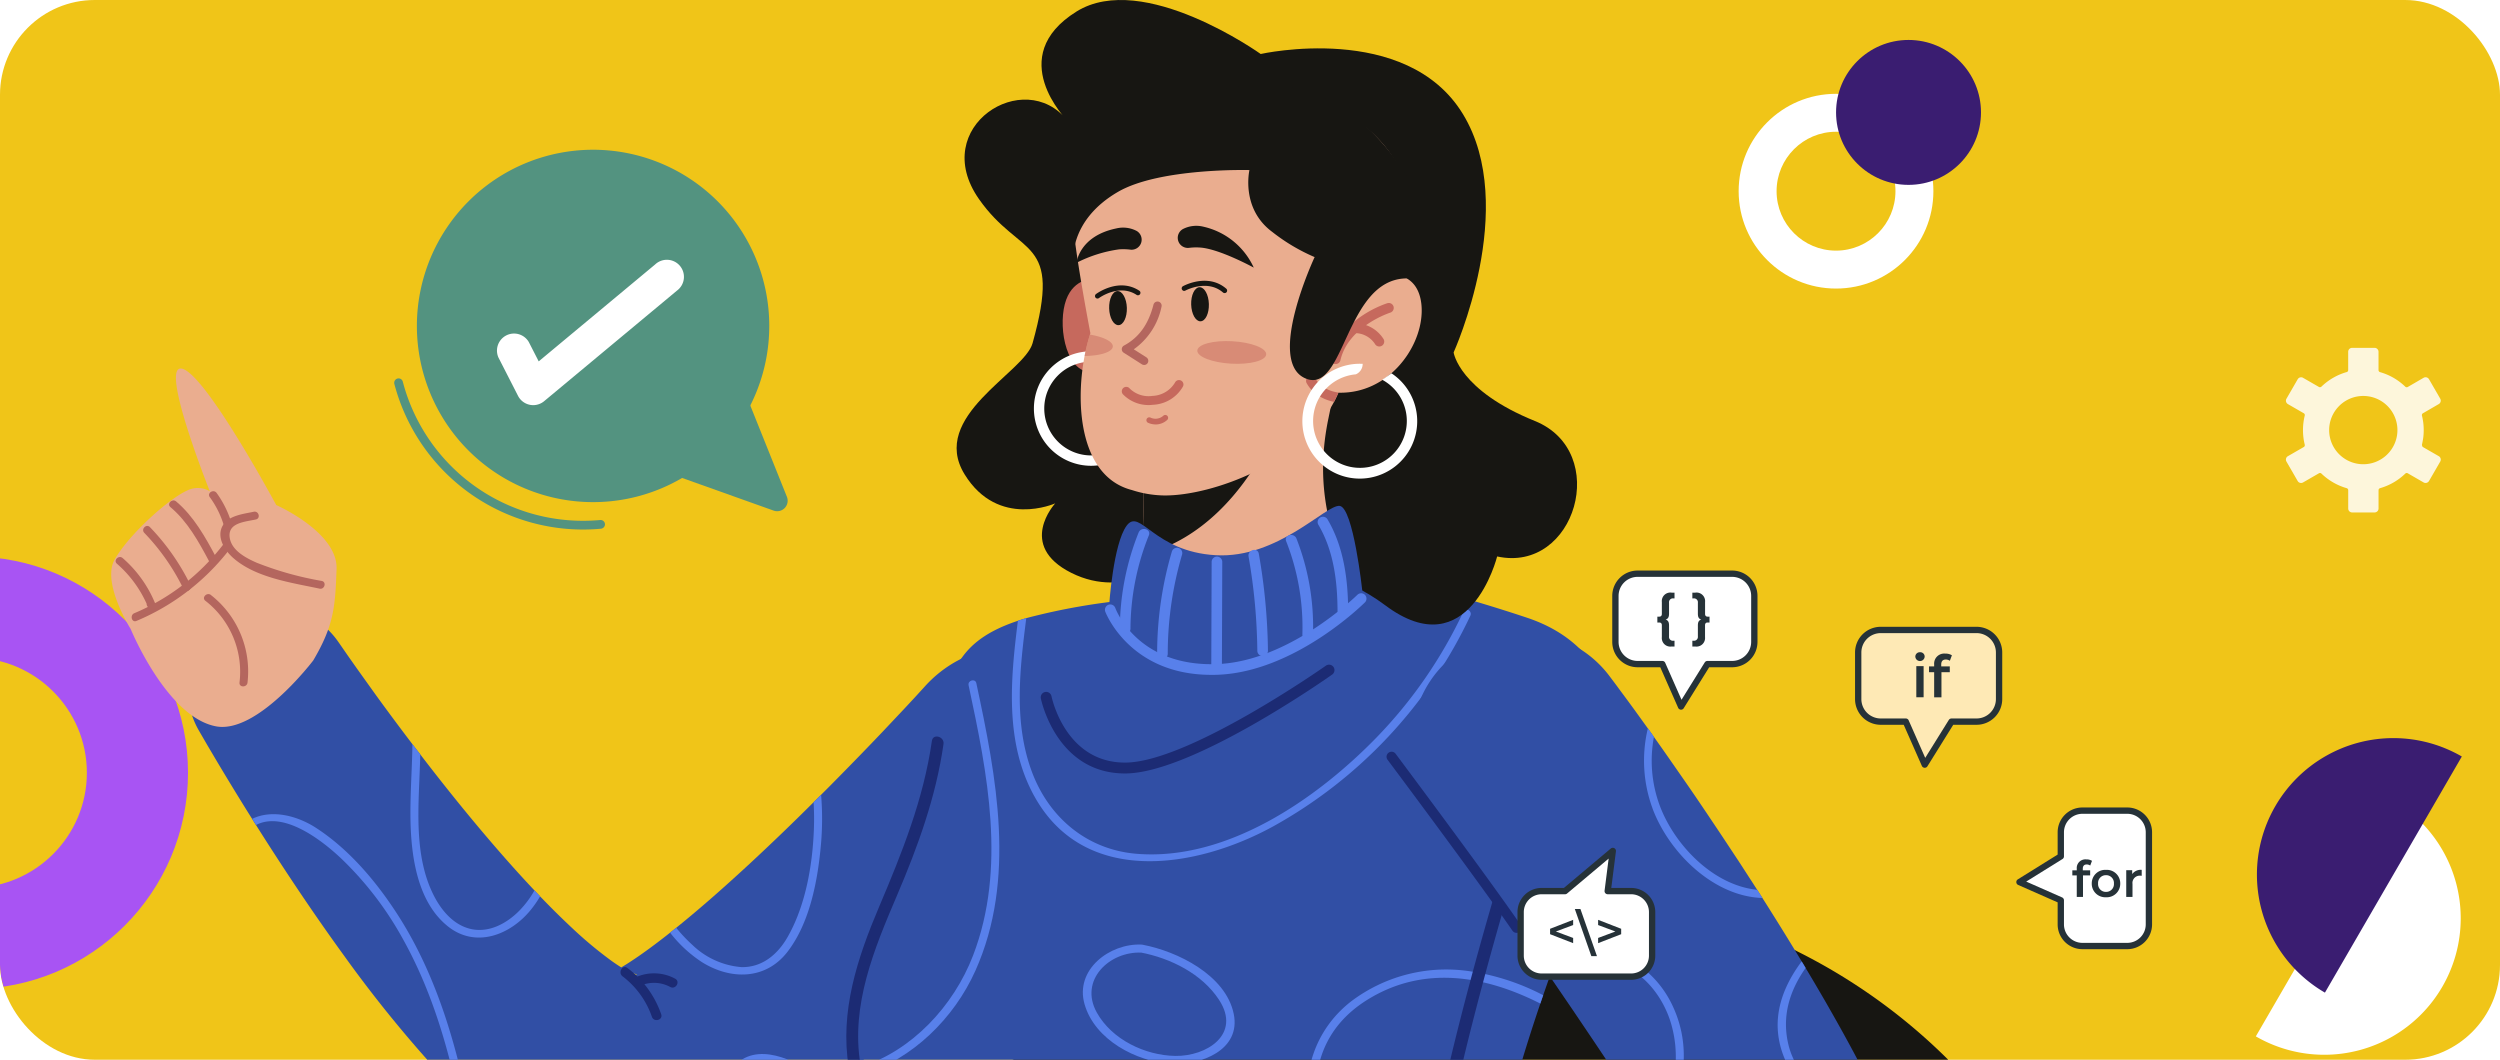 <svg xmlns="http://www.w3.org/2000/svg" xmlns:xlink="http://www.w3.org/1999/xlink" width="395.445" height="167.628" viewBox="0 0 395.445 167.628">
  <defs>
    <clipPath id="clip-path">
      <rect id="it-developer-using-computer" width="395.445" height="167.628" rx="15" transform="translate(905 3736)" fill="#3a1d71" opacity="0.73"/>
    </clipPath>
    <filter id="Trazado_876633" x="258.523" y="-1.659" width="63.803" height="63.803" filterUnits="userSpaceOnUse">
      <feOffset dy="1" input="SourceAlpha"/>
      <feGaussianBlur stdDeviation="5.5" result="blur"/>
      <feFlood flood-color="#fff" flood-opacity="0.902"/>
      <feComposite operator="in" in2="blur"/>
      <feComposite in="SourceGraphic"/>
    </filter>
    <filter id="Trazado_876634" x="-55.164" y="71.533" width="101.404" height="101.404" filterUnits="userSpaceOnUse">
      <feOffset dy="1" input="SourceAlpha"/>
      <feGaussianBlur stdDeviation="5.5" result="blur-2"/>
      <feFlood flood-color="#fff" flood-opacity="0.902"/>
      <feComposite operator="in" in2="blur-2"/>
      <feComposite in="SourceGraphic"/>
    </filter>
    <clipPath id="clip-path-2">
      <rect id="Rectángulo_384029" data-name="Rectángulo 384029" width="322.32" height="405.251" fill="none"/>
    </clipPath>
    <clipPath id="clip-path-4">
      <rect id="Rectángulo_384026" data-name="Rectángulo 384026" width="4.466" height="3.383" fill="none"/>
    </clipPath>
    <clipPath id="clip-path-5">
      <rect id="Rectángulo_384027" data-name="Rectángulo 384027" width="10.9" height="3.601" fill="none"/>
    </clipPath>
  </defs>
  <g id="Enmascarar_grupo_1098688" data-name="Enmascarar grupo 1098688" transform="translate(-905 -3736)" clip-path="url(#clip-path)">
    <g id="Grupo_1100407" data-name="Grupo 1100407" transform="translate(979.336 3736)">
      <g id="Grupo_1100406" data-name="Grupo 1100406" transform="translate(-74.336)">
        <g id="Grupo_1100405" data-name="Grupo 1100405">
          <rect id="it-developer-using-computer-2" data-name="it-developer-using-computer" width="398.932" height="193.625" rx="15" fill="#f0c518"/>
        </g>
      </g>
      <g transform="matrix(1, 0, 0, 1, -74.34, 0)" filter="url(#Trazado_876633)">
        <g id="Trazado_876633-2" data-name="Trazado 876633" transform="translate(275.02 13.84)" fill="none">
          <path d="M15.4,0A15.4,15.4,0,1,1,0,15.4,15.4,15.4,0,0,1,15.4,0Z" stroke="none"/>
          <path d="M 15.402 6 C 10.218 6 6 10.218 6 15.402 C 6 20.586 10.218 24.804 15.402 24.804 C 20.586 24.804 24.804 20.586 24.804 15.402 C 24.804 10.218 20.586 6 15.402 6 M 15.402 0 C 23.908 0 30.804 6.896 30.804 15.402 C 30.804 23.908 23.908 30.804 15.402 30.804 C 6.896 30.804 0 23.908 0 15.402 C 0 6.896 6.896 0 15.402 0 Z" stroke="none" fill="#fff"/>
        </g>
      </g>
      <g transform="matrix(1, 0, 0, 1, -74.34, 0)" filter="url(#Trazado_876634)">
        <g id="Trazado_876634-2" data-name="Trazado 876634" transform="translate(-38.66 87.03)" fill="none">
          <path d="M34.2,0A34.2,34.2,0,1,1,0,34.2,34.2,34.2,0,0,1,34.2,0Z" stroke="none"/>
          <path d="M 34.202 16 C 24.165 16 16 24.165 16 34.202 C 16 44.239 24.165 52.404 34.202 52.404 C 44.239 52.404 52.404 44.239 52.404 34.202 C 52.404 24.165 44.239 16 34.202 16 M 34.202 7.62939453125e-06 C 53.091 7.62939453125e-06 68.404 15.313 68.404 34.202 C 68.404 53.091 53.091 68.404 34.202 68.404 C 15.313 68.404 7.62939453125e-06 53.091 7.62939453125e-06 34.202 C 7.62939453125e-06 15.313 15.313 7.62939453125e-06 34.202 7.62939453125e-06 Z" stroke="none" fill="#a854f3"/>
        </g>
      </g>
      <circle id="Elipse_11566" data-name="Elipse 11566" cx="11.462" cy="11.462" r="11.462" transform="translate(216.089 6.319)" fill="#3a1d71"/>
    </g>
    <g id="Grupo_1100441" data-name="Grupo 1100441" transform="translate(922.589 3736)">
      <g id="Grupo_1074891" data-name="Grupo 1074891" transform="translate(0 0)">
        <g id="Grupo_1074890" data-name="Grupo 1074890" clip-path="url(#clip-path-2)">
          <g id="Grupo_1074889" data-name="Grupo 1074889">
            <g id="Grupo_1074888" data-name="Grupo 1074888" clip-path="url(#clip-path-2)">
              <path id="Trazado_828706" data-name="Trazado 828706" d="M112.3,351.044c64.455-2.263,131.121-11.055,165.627-129.825,10.258-35.306,3.585-62.044-7.673-82.19a122.566,122.566,0,0,0-9-13.753l0,0q-1.783-2.374-3.6-4.593C232.471,89.8,190.233,78.721,152.8,92.37c-21,7.652-47.93,18.969-71.946,33.687C32.6,155.625,21.281,189.339,5.516,247.173c-1.356,4.966-2.706,10.535-3.734,16.448-.55,3.163-1.007,6.421-1.318,9.74C-3.03,310.34,11.234,354.6,112.3,351.044" transform="translate(39.313 54.006)" fill="#171612"/>
              <path id="Trazado_828707" data-name="Trazado 828707" d="M5.651,258.51A75.987,75.987,0,0,0,14.9,276.462c12.19,17.463,37.569,38.564,89.262,39.926q3.412.09,6.736.088c19.75,0,37.169-2.382,53.085-7.244a129.788,129.788,0,0,0,44.436-23.45c22.145-17.867,40.4-44.006,59.167-84.749,7.415-16.092,11.258-32.4,11.425-48.476a105.623,105.623,0,0,0-3.57-28.376,122.421,122.421,0,0,0-9-13.753q1.2,2.771,2.312,5.793c6.752,18.518,11.4,47.976-4.8,83.137C231.01,270.867,192.8,314.709,104.269,312.391c-50.023-1.315-74.425-21.509-86.083-38.221a70.172,70.172,0,0,1-11.214-25.4c-.552,3.163-1.008,6.421-1.32,9.74" transform="translate(34.125 68.856)" fill="#5a554d"/>
              <path id="Trazado_828708" data-name="Trazado 828708" d="M164.621,200.947c-2.7,1.935-6.96,3.948-13.341,5.978-36.244,11.532-69.476-7.083-69.476-7.083-2.008-9.925-.766-21.205,2.578-25.334a3.642,3.642,0,0,1-.356-3.219L50.671,136.661c18.968,15.721,42.431,20.864,60.7,31.9h.008c5.262,3.181,9.995,5.983,13.462,7.929,5.291,2.971,12.047,3.262,18.664,2.351,12.9-1.783,25.275-8.139,25.275-8.139s41.538-18.828,49.328-18.2c6.056.485-26.53,34.51-53.486,48.442" transform="translate(21.211 85.214)" fill="#c04d3a"/>
              <path id="Trazado_828709" data-name="Trazado 828709" d="M114.322,196.644s10.693-3.072,13.975-6.543l7.429,17.492-25.291,7.894s-.352-15.367,3.887-18.843" transform="translate(7.309 118.536)" fill="#eaad8f"/>
              <path id="Trazado_828710" data-name="Trazado 828710" d="M120.9,253.144,153.6,180.573a11.135,11.135,0,0,1,4.461.86c6.343,2.312,15.258,8.683,21,12.425.669.442,1.3.844,1.874,1.2a23.251,23.251,0,0,0,2.424,1.352c5.043,2.271,2.167,6.345,2.167,6.345-10.509,4.1-3.457,17.279-9.186,20.539,0,0-2.442,1.416-10.22,4.843s-15.615,11.683-22.864,18.452c-9.353,8.741-15.226,9.769-18.591,8.97a6.217,6.217,0,0,1-3.762-2.413" transform="translate(-60.309 112.585)" fill="#fff"/>
              <path id="Trazado_828711" data-name="Trazado 828711" d="M138.322,253.144l32.695-72.571a11.135,11.135,0,0,1,4.462.86l-33.395,74.123a6.217,6.217,0,0,1-3.762-2.413" transform="translate(-77.73 112.585)" fill="#f0e8e0"/>
              <path id="Trazado_828712" data-name="Trazado 828712" d="M124.232,185.956l.971-2.156a17.464,17.464,0,0,0,9.863,9.136c7.329,2.882,14.1.757,17.966-1.1.669.442,1.3.844,1.872,1.2-3.914,2.112-11.751,5.114-20.53,1.669a19.322,19.322,0,0,1-10.142-8.748" transform="translate(-34.28 114.607)" fill="#f0e8e0"/>
              <path id="Trazado_828713" data-name="Trazado 828713" d="M135.142,208.212a1.312,1.312,0,0,1,2.486.774l-.916,5.041a1.312,1.312,0,0,1-2.581-.469l.917-5.041a1.336,1.336,0,0,1,.094-.305" transform="translate(-33.06 129.348)" fill="#171612"/>
              <path id="Trazado_828714" data-name="Trazado 828714" d="M131.567,206.485a1.312,1.312,0,0,1,2.486.774l-.917,5.039a1.311,1.311,0,1,1-2.58-.469l.917-5.039a1.361,1.361,0,0,1,.094-.305" transform="translate(-23.681 128.271)" fill="#171612"/>
              <path id="Trazado_828715" data-name="Trazado 828715" d="M138.023,210.273a1.312,1.312,0,0,1,2.486.774l-.916,5.041a1.312,1.312,0,0,1-2.581-.471l.917-5.039a1.281,1.281,0,0,1,.094-.305" transform="translate(-40.618 130.633)" fill="#171612"/>
              <path id="Trazado_828716" data-name="Trazado 828716" d="M140.841,212.362a1.312,1.312,0,0,1,2.486.774l-.916,5.041a1.312,1.312,0,0,1-2.581-.469l.917-5.041a1.362,1.362,0,0,1,.094-.305" transform="translate(-48.011 131.936)" fill="#171612"/>
              <path id="Trazado_828717" data-name="Trazado 828717" d="M143.653,214.757a1.312,1.312,0,0,1,2.487.774l-.919,5.041a1.31,1.31,0,1,1-2.578-.471l.916-5.039a1.451,1.451,0,0,1,.094-.305" transform="translate(-55.394 133.429)" fill="#171612"/>
              <path id="Trazado_828718" data-name="Trazado 828718" d="M146.374,217.5a1.312,1.312,0,0,1,2.486.774l-.917,5.041a1.311,1.311,0,1,1-2.58-.469l.917-5.041a1.285,1.285,0,0,1,.094-.305" transform="translate(-62.528 135.142)" fill="#171612"/>
              <path id="Trazado_828719" data-name="Trazado 828719" d="M132.482,149.255s26.292-14.188,41.519-3.221c27.845,20.054-19.4,58.634-73.454,77.474s-71.6,16.27-71.6,16.27-11.746-3.231-7.577-22.264c0,0,31.156-11.845,47.368-24.254s27.263-27.613,63.745-44" transform="translate(106.835 88.464)" fill="#c04d3a"/>
              <path id="Trazado_828720" data-name="Trazado 828720" d="M50.17,218.052c11.336-2.724,34.437-13.321,61.8-28.344,20.46-11.237,44.058-25.6,47.521-30.576,1.87-2.69,2.341-4.892,1.4-6.541-1.408-2.468-5.462-2.723-7.309-2.7a.822.822,0,0,0,.006,1.645c1.817-.013,4.978.3,5.876,1.875.745,1.31-.308,3.327-1.323,4.788-2.792,4.017-22.545,16.664-46.964,30.074-21.026,11.547-48.2,25.016-61.388,28.186Z" transform="translate(80.134 93.46)" fill="#7e231a"/>
              <path id="Trazado_828721" data-name="Trazado 828721" d="M118.784,187.074c1.276,10,3.869,19.1,9.52,26.071,0,0-4.838,3.486-9.257.985-3.377-1.909-9.886-17.534-7.4-25.878,2.823-1.542,5.26-2.08,7.142-1.179" transform="translate(13.655 116.376)" fill="#7e231a"/>
              <path id="Trazado_828722" data-name="Trazado 828722" d="M95.213,196.828s-10.464-3.78-13.508-7.462l-8.58,16.956,24.707,9.566s1.378-15.308-2.619-19.06" transform="translate(105.538 118.078)" fill="#eaad8f"/>
              <path id="Trazado_828723" data-name="Trazado 828723" d="M101.21,256.212,73.436,181.618a11.132,11.132,0,0,0-4.509.562c-6.483,1.883-15.8,7.644-21.786,10.993-.7.4-1.351.757-1.948,1.07a23.312,23.312,0,0,1-2.51,1.187c-5.181,1.929-2.585,6.186-2.585,6.186,10.212,4.793,2.294,17.473,7.793,21.108,0,0,2.341,1.575,9.874,5.515s14.8,12.7,21.58,19.937c8.748,9.347,14.539,10.764,17.95,10.193a6.223,6.223,0,0,0,3.914-2.156" transform="translate(157.065 113.209)" fill="#fff"/>
              <path id="Trazado_828724" data-name="Trazado 828724" d="M71.731,256.212,43.957,181.618a11.132,11.132,0,0,0-4.509.562l28.368,76.188a6.223,6.223,0,0,0,3.914-2.156" transform="translate(186.544 113.209)" fill="#f0e8e0"/>
              <path id="Trazado_828725" data-name="Trazado 828725" d="M85.885,187.134l-.825-2.216a17.465,17.465,0,0,1-10.452,8.457c-7.5,2.385-14.118-.187-17.851-2.3-.7.4-1.352.755-1.948,1.068,3.765,2.37,11.384,5.889,20.372,3.036a19.314,19.314,0,0,0,10.7-8.049" transform="translate(147.45 115.304)" fill="#f0e8e0"/>
              <path id="Trazado_828726" data-name="Trazado 828726" d="M65.921,208.849a1.312,1.312,0,0,0-2.533.607l.578,5.09a1.311,1.311,0,1,0,2.606-.3l-.578-5.091a1.291,1.291,0,0,0-.073-.31" transform="translate(152.84 129.694)" fill="#171612"/>
              <path id="Trazado_828727" data-name="Trazado 828727" d="M69.372,206.887a1.312,1.312,0,0,0-2.533.607l.578,5.09a1.312,1.312,0,1,0,2.607-.3l-.578-5.091a1.374,1.374,0,0,0-.075-.31" transform="translate(143.785 128.471)" fill="#171612"/>
              <path id="Trazado_828728" data-name="Trazado 828728" d="M63.184,211.1a1.312,1.312,0,0,0-2.533.607l.578,5.09a1.312,1.312,0,0,0,2.607-.3l-.58-5.091a1.309,1.309,0,0,0-.073-.31" transform="translate(160.019 131.096)" fill="#171612"/>
              <path id="Trazado_828729" data-name="Trazado 828729" d="M60.511,213.371a1.312,1.312,0,0,0-2.533.607l.578,5.09a1.312,1.312,0,1,0,2.607-.3l-.578-5.091a1.294,1.294,0,0,0-.075-.31" transform="translate(167.032 132.514)" fill="#171612"/>
              <path id="Trazado_828730" data-name="Trazado 828730" d="M57.864,215.948a1.312,1.312,0,0,0-2.533.607l.578,5.09a1.311,1.311,0,1,0,2.606-.3l-.578-5.091a1.291,1.291,0,0,0-.073-.31" transform="translate(173.978 134.12)" fill="#171612"/>
              <path id="Trazado_828731" data-name="Trazado 828731" d="M55.334,218.871a1.312,1.312,0,0,0-2.533.607l.578,5.09a1.312,1.312,0,1,0,2.607-.3l-.58-5.091a1.291,1.291,0,0,0-.073-.31" transform="translate(180.614 135.943)" fill="#171612"/>
              <path id="Trazado_828732" data-name="Trazado 828732" d="M133.814,143.151s-24.878-16.539-41.048-7.017C63.2,153.55,106.711,196.3,158.805,220.019s69.807,22.77,69.807,22.77,11.99-2.14,9.587-21.475c0,0-29.938-14.654-44.945-28.5s-24.613-30-59.441-49.666" transform="translate(-51.231 83.043)" fill="#c04d3a"/>
              <path id="Trazado_828733" data-name="Trazado 828733" d="M91.4,192.163c2.867.943,5.785,1.891,8.795,2.84,11.655,3.668,24.962,7.509,37.014,10.469l.044,1.723c-10.883-2.653-23.655-6.251-37.551-10.624-2.713-.854-5.481-1.752-8.257-2.666Z" transform="translate(36.687 119.822)" fill="#7e231a"/>
              <path id="Trazado_828734" data-name="Trazado 828734" d="M189.545,220.489c-11.038-3.754-33.07-16.424-58.935-33.893-19.343-13.065-41.525-29.531-44.516-34.805-1.615-2.851-1.883-5.087-.8-6.642,1.628-2.33,5.689-2.211,7.527-2.025a.823.823,0,0,1-.158,1.638c-1.807-.18-4.984-.161-6.023,1.33-.862,1.236,0,3.34.88,4.887,2.411,4.255,20.919,18.663,44.006,34.255,19.88,13.428,45.7,29.333,58.543,33.7Z" transform="translate(-5.177 89.187)" fill="#7e231a"/>
              <path id="Trazado_828735" data-name="Trazado 828735" d="M93.237,185.78c-2.189,9.845-5.6,18.663-11.873,25.089,0,0,4.5,3.913,9.129,1.83,3.538-1.591,11.452-16.554,9.748-25.089-2.671-1.8-5.048-2.554-7-1.83" transform="translate(89.745 115.672)" fill="#7e231a"/>
              <path id="Trazado_828736" data-name="Trazado 828736" d="M104.24,61.393A13.068,13.068,0,0,1,122.43,64.7l.174.245,1.356,1.96,1.419,2.016,2.888,4.038c1.932,2.666,3.9,5.314,5.889,7.924a.443.443,0,0,0,.034.049c.4.524.8,1.046,1.211,1.572v0c3.614,4.716,7.316,9.329,11.108,13.755,2.283,2.666,4.6,5.273,6.95,7.757.3.312.594.627.895.942,1.674,1.745,3.364,3.421,5.054,5a64.289,64.289,0,0,0,6.366,5.291c.492.347.971.666,1.419.945.831-.494,1.771-1.109,2.745-1.778,1.1-.763,2.253-1.606,3.414-2.5q.782-.594,1.563-1.219c.322-.252.645-.507.966-.77,3.885-3.127,7.832-6.627,11.722-10.227q5.044-4.683,10.009-9.634c.4-.388.8-.783,1.19-1.182q1.444-1.434,2.872-2.893,3.478-3.526,6.9-7.121l3.393-3.6,1.674-1.8,1.593-1.745.135-.151c.292-.312.594-.622.908-.919a19.2,19.2,0,0,1,26.462,27.834l-2,1.9-1.94,1.823-3.888,3.586q-3.9,3.563-7.863,7.061c-5.291,4.664-10.68,9.256-16.271,13.764-3.453,2.765-6.952,5.5-10.637,8.184q-.526.385-1.059.766c-1.979,1.427-4.017,2.841-6.134,4.241-1.627,1.068-3.309,2.132-5.1,3.181q-1.22.718-2.521,1.427c-.364.2-.735.4-1.114.6q-1.047.55-2.182,1.094c-1.072.5-2.159,1-3.413,1.5-.026.013-.055.021-.081.034-.326.123-.627.247-.974.369l-1.042.37c-.334.117-.75.242-1.127.357l-.581.172-.4.109-.545.14a22.087,22.087,0,0,1-4.241.64c-.695.049-1.326.049-1.982.039-.615-.021-1.263-.05-1.835-.115a27.027,27.027,0,0,1-6.066-1.33,31.671,31.671,0,0,1-4.317-1.83l-.179-.089c-1.313-.674-2.482-1.367-3.567-2.067a56.686,56.686,0,0,1-5.655-4.231c-1.114-.945-2.169-1.885-3.172-2.835-.56-.524-1.1-1.046-1.627-1.57-1.382-1.367-2.677-2.729-3.935-4.1a200.687,200.687,0,0,1-13.878-17.245c-4.223-5.809-8.179-11.677-11.988-17.6q-1.011-1.576-2.008-3.156c-.208-.321-.411-.648-.614-.969q-1.507-2.4-2.982-4.819c-.916-1.5-1.822-3-2.724-4.52l-1.351-2.283-1.374-2.369a13.119,13.119,0,0,1,3.864-17.312m65.148,55.916c.221.071.339.071.245,0a.36.36,0,0,0-.042-.024.269.269,0,0,0-.071-.036,1.714,1.714,0,0,0-.2-.07,3.375,3.375,0,0,0-.571-.133,4.909,4.909,0,0,0,.64.258" transform="translate(-86.509 36.829)" fill="#314fa5"/>
              <path id="Trazado_828737" data-name="Trazado 828737" d="M129.267,99.244a20.636,20.636,0,0,0,5.062,4.679c4.515,2.809,10.027,2.817,13.475-1.611,3.583-4.611,4.833-11.388,5.328-17.05a46.363,46.363,0,0,0,.021-7.83c-.393.4-.792.794-1.19,1.184a43.769,43.769,0,0,1,.042,4.429c-.224,5.627-1.326,11.959-4.164,16.911-1.567,2.739-4.028,4.822-7.319,4.737a12.629,12.629,0,0,1-7.744-3.523,24.027,24.027,0,0,1-2.546-2.7c-.323.263-.645.518-.966.77" transform="translate(-40.861 48.282)" fill="#5880eb"/>
              <path id="Trazado_828738" data-name="Trazado 828738" d="M129.747,117.809c.377-.195.75-.395,1.114-.593-1.033-3.556-1.812-7.795-.029-10.827,3.127-5.322,10.3-.792,13.781,1.977.356-.253.706-.508,1.059-.766q-.9-.738-1.851-1.4c-3.622-2.533-9.735-5.647-13.383-1.448-2.969,3.419-1.846,8.951-.69,13.06" transform="translate(-32.042 64.031)" fill="#5880eb"/>
              <path id="Trazado_828739" data-name="Trazado 828739" d="M156.769,85.237c.179,5.578,1.245,12.37,5.9,16.084,4.41,3.517,9.908,1.361,13.139-2.648a16.422,16.422,0,0,0,1.445-2.1q-.451-.47-.893-.94a15.006,15.006,0,0,1-2.318,3.13c-2.1,2.172-5.147,3.8-8.218,2.846-2.52-.779-4.3-3-5.439-5.273-2.609-5.225-2.5-11.388-2.275-17.072.068-1.716.144-3.432.192-5.143v0c-.416-.524-.81-1.046-1.213-1.572a.419.419,0,0,1-.034-.045c-.05,4.241-.419,8.49-.287,12.733" transform="translate(-109.41 45.209)" fill="#5880eb"/>
              <path id="Trazado_828740" data-name="Trazado 828740" d="M163.822,80.062c.2.321.408.648.614.969,4.372-2.257,10.361,2.369,13.475,5.309a52.842,52.842,0,0,1,9.845,12.894c4.138,7.46,6.663,15.6,8.489,23.9.529.524,1.067,1.046,1.627,1.572-2.216-10.637-5.462-21.109-11.519-30.221-3.278-4.94-7.4-9.727-12.407-12.98-3.012-1.961-7-2.961-10.124-1.44" transform="translate(-141.524 49.461)" fill="#5880eb"/>
              <path id="Trazado_828741" data-name="Trazado 828741" d="M141.795,113.928a31.874,31.874,0,0,0,4.317,1.831,27.115,27.115,0,0,0,6.066,1.33c.571.065,1.219.094,1.835.115.656.008,1.287.008,1.982-.039a22.345,22.345,0,0,0,4.241-.64l.546-.141.4-.109.58-.172c.377-.115.792-.24,1.127-.357l1.042-.369c.347-.123.648-.245.974-.369.026-.013.055-.021.081-.034a24.484,24.484,0,0,0-12.607-3.577,19.092,19.092,0,0,0-10.582,2.529" transform="translate(-72.874 69.458)" fill="#1c2b74"/>
              <path id="Trazado_828742" data-name="Trazado 828742" d="M146.009,94.367a15.43,15.43,0,0,1,5.341,7.312c.325.929-1.148,1.328-1.469.406a13.643,13.643,0,0,0-4.642-6.4c-.773-.584-.013-1.911.77-1.317" transform="translate(-64.354 58.748)" fill="#1c2b74"/>
              <path id="Trazado_828743" data-name="Trazado 828743" d="M149.189,96.989a5.381,5.381,0,0,0-4.666-.231c-.893.38-1.671-.934-.77-1.317a7.031,7.031,0,0,1,6.205.231c.867.459.1,1.776-.77,1.317" transform="translate(-60.758 59.131)" fill="#1c2b74"/>
              <path id="Trazado_828744" data-name="Trazado 828744" d="M51.81,208.049a61.8,61.8,0,0,0,17.538,12.712c.4.2.8.395,1.2.578a73.61,73.61,0,0,0,12.131,4.419,94.3,94.3,0,0,0,43.3,1.036c.533-.109,1.067-.222,1.6-.341a95.525,95.525,0,0,0,11.651-3.408,82.294,82.294,0,0,0,13.833-6.506q.911-.531,1.8-1.1a69.267,69.267,0,0,0,6.3-4.461c-3.989-17.8-6.278-26.694-7.27-33.153-.084-.546-.162-1.072-.224-1.583-.809-6.273-.289-10.561,1.112-19.935,1.242-8.313,4.356-20.312,8.564-32.692.149-.443.3-.885.456-1.326.385-1.12.778-2.249,1.185-3.369.2-.555.4-1.106.609-1.662,1.505-4.108,3.124-8.2,4.82-12.144,7.384-17.214,8.574-36.611-9.191-42.54-11.612-3.871-21.7-6.233-21.7-6.233L98.676,59.721a100.771,100.771,0,0,0-16.638,2.922c-.455.135-.9.274-1.325.419C69.125,66.929,69.457,73.527,66.845,87.337c-3.557,18.8-13.85,36.158-11.308,45.31.1.333.192.664.3.992.127.4.266.792.411,1.182,2.471,6.549,7.389,12.209,9.279,14.235.482.516.766.8.766.8l-.015.123c-.029.307-.065.63-.109.966-.161,1.3-.385,2.835-.674,4.582-.419,2.549-.891,5.122-1.408,7.678-.11.52-.214,1.041-.33,1.56-3.937,18.82-9.938,36.468-10.836,38.468q-.565,2.421-1.115,4.82" transform="translate(62.712 35.13)" fill="#314fa5"/>
              <path id="Trazado_828745" data-name="Trazado 828745" d="M132.807,72.95c-1.188,8.342-4.052,16.209-7.347,23.925-3.6,8.429-7.348,17.374-5.794,26.735.2,1.2-1.638,1.716-1.838.507-1.464-8.824,1.359-17.326,4.77-25.368,3.622-8.54,7.054-17.06,8.371-26.3.172-1.21,2.008-.695,1.838.507" transform="translate(-1.154 44.741)" fill="#1c2b74"/>
              <path id="Trazado_828746" data-name="Trazado 828746" d="M112,127.437c.127.4.266.792.411,1.182,7.778-2.456,14.347-8.832,17.745-16.424,6.476-14.479,3.325-30.581.14-45.458-.169-.8-1.4-.458-1.224.339,2.987,13.953,6.01,28.915.711,42.717-3.088,8.048-9.722,15.105-17.783,17.643" transform="translate(6.551 41.33)" fill="#5880eb"/>
              <path id="Trazado_828747" data-name="Trazado 828747" d="M59.322,118.021c2.465,15.17,14.039,28.742,27.183,36.028-.084-.545-.161-1.072-.224-1.585a55.031,55.031,0,0,1-16.869-15.088c-7.929-10.819-15.105-29.259-.809-38.139,8.912-5.541,18.672-3.8,27.357.6.148-.442.3-.882.453-1.322a36.674,36.674,0,0,0-12-3.843,24.968,24.968,0,0,0-18.44,4.867c-5.744,4.525-7.8,11.37-6.65,18.482" transform="translate(130.095 58.904)" fill="#5880eb"/>
              <path id="Trazado_828748" data-name="Trazado 828748" d="M114.453,125.917a50.533,50.533,0,0,1,7.858,43.777,51.888,51.888,0,0,1-3.984,10.027c.4.2.794.395,1.2.578a53.408,53.408,0,0,0,4.918-35.4,51.746,51.746,0,0,0-11.373-22.741c-.109.521-.214,1.042-.33,1.562.6.718,1.166,1.443,1.714,2.2" transform="translate(13.734 76.171)" fill="#5880eb"/>
              <path id="Trazado_828749" data-name="Trazado 828749" d="M66.372,170.132q.8-.163,1.6-.341a45.581,45.581,0,0,1,23.855-21.309c.75-.294.424-1.518-.341-1.226a46.924,46.924,0,0,0-24.827,22.307c-.1.188-.188.375-.286.568" transform="translate(122.313 91.792)" fill="#5880eb"/>
              <path id="Trazado_828750" data-name="Trazado 828750" d="M98.543,122.754c7.181,4.447,13.441,10.23,17.421,17.76,3.151,5.963,6.96,15.792.987,21.286-6.78,6.238-16.357.908-21.906-4.2-6.311-5.809-12.073-14.67-11.935-23.545.063-4.06,1.739-8.449,5.07-10.949,3.174-2.38,6.941-1.93,10.363-.351.742.343.1,1.438-.641,1.1-3.432-1.585-7.144-1.71-9.944,1.13A13.564,13.564,0,0,0,84.4,135.147c.365,7.731,5.171,15.326,10.56,20.621,5.143,5.056,14.714,11.288,21.311,4.916,5.34-5.156,1.26-14.656-1.675-20.028-3.887-7.118-9.857-12.569-16.7-16.8-.695-.43-.057-1.529.641-1.1" transform="translate(67.297 75.726)" fill="#5880eb"/>
              <path id="Trazado_828751" data-name="Trazado 828751" d="M69.588,88.869c7.9,14.373,25.611,11.5,37.778,4.83a74.124,74.124,0,0,0,31.216-33.343c.347-.734-.75-1.382-1.1-.64a73.062,73.062,0,0,1-13.8,19.965c-9.456,9.7-23.6,19.465-37.812,18.346-7.819-.614-13.86-5.621-16.606-12.873-2.956-7.816-1.956-16.326-.927-24.413-.458.135-.9.276-1.326.419-1.169,9.277-2.1,19.2,2.572,27.709" transform="translate(76.409 37.031)" fill="#5880eb"/>
              <path id="Trazado_828752" data-name="Trazado 828752" d="M98.536,92.055c5.52,1.05,13.139,4.8,14.406,10.93,1.192,5.768-5.281,8.183-9.915,7.9-5.483-.328-12.055-3.773-13.678-9.413C87.77,96,93.333,91.8,98.367,92.032c.813.037.818,1.309,0,1.271-5.1-.234-9.928,4.369-7.079,9.483,2.382,4.273,7.629,6.773,12.391,6.856,4.986.088,10.5-3.419,6.944-8.866-2.7-4.137-7.7-6.6-12.425-7.5-.8-.153-.463-1.378.338-1.226" transform="translate(64.617 57.38)" fill="#5880eb"/>
              <path id="Trazado_828753" data-name="Trazado 828753" d="M59.805,164.518c3.575,13.3,6.525,26.646,8.876,40.238q.913-.531,1.8-1.1c-2.336-13.386-5.254-26.545-8.78-39.647C56.712,145.452,79.133,77.22,79.361,76.528a.984.984,0,0,0-1.869-.617C76.56,78.743,54.66,145.4,59.805,164.518" transform="translate(147.083 46.913)" fill="#1c2b74"/>
              <path id="Trazado_828754" data-name="Trazado 828754" d="M94.508,156.383A84.113,84.113,0,0,0,122.258,160a128.2,128.2,0,0,0,28.237-3.84,1.005,1.005,0,1,0-.541-1.937,126.151,126.151,0,0,1-27.784,3.767c-13.984.3-33.312-2.015-45.979-14.7a1.006,1.006,0,0,0-1.424,1.421,48.8,48.8,0,0,0,19.741,11.67" transform="translate(50.18 89.165)" fill="#1c2b74"/>
              <path id="Trazado_828755" data-name="Trazado 828755" d="M86.431,114.716c-.029.307-.068.63-.112.969,5.736,1.281,13.118,1.45,21.8-.245a49.593,49.593,0,0,1,31.243,4.634.855.855,0,0,0,.425.115.868.868,0,0,0,.75-.43.86.86,0,0,0-.32-1.174,50.5,50.5,0,0,0-32.43-4.832c-9,1.755-16.508,1.481-22.114.047.482.516.766.8.766.8,0,.037-.008.076-.013.119" transform="translate(42.562 70.387)" fill="#1c2b74"/>
              <path id="Trazado_828756" data-name="Trazado 828756" d="M92.685,81.967c10.478,0,31.859-15.006,32.763-15.646a.86.86,0,0,0-.992-1.406c-.218.154-21.837,15.331-31.771,15.331-9.5,0-11.612-10.383-11.633-10.488a.86.86,0,0,0-1.689.325c.023.119,2.411,11.884,13.321,11.884" transform="translate(67.684 40.379)" fill="#1c2b74"/>
              <path id="Trazado_828757" data-name="Trazado 828757" d="M179.642,77.087s5.715,13.941,13.5,15.416c6.553,1.242,15.388-10.422,15.388-10.422,3.314-5.608,3.476-8.616,3.69-14.454S202.675,57.5,202.675,57.5,191.628,36.958,187.823,35.94s4.346,19.383,4.346,19.383a3.741,3.741,0,0,0-3.583-.119c-2.867,1.273-9.111,6.814-11.465,10.907-2.106,3.663,2.521,10.975,2.521,10.975" transform="translate(-176.571 22.387)" fill="#eaad8f"/>
              <path id="Trazado_828758" data-name="Trazado 828758" d="M193.433,62.029c-4.473-.951-10.155-1.732-13.7-4.888-1.312-1.167-2.6-3.208-1.68-4.976.891-1.714,3.31-1.94,4.965-2.3.8-.174,1.135,1.049.336,1.223-1.7.372-4.4.5-4.15,2.77.234,2.09,2.507,3.284,4.244,4.056a51.712,51.712,0,0,0,10.326,2.895c.8.17.459,1.391-.338,1.223" transform="translate(-160.472 31.081)" fill="#b4665e"/>
              <path id="Trazado_828759" data-name="Trazado 828759" d="M202.435,53.8a36.273,36.273,0,0,1-14.813,11.435c-.75.317-1.078-.909-.338-1.221A34.673,34.673,0,0,0,201.341,53.16c.49-.638,1.591-.006,1.094.64" transform="translate(-183.628 32.982)" fill="#b4665e"/>
              <path id="Trazado_828760" data-name="Trazado 828760" d="M186.308,58.035a15.344,15.344,0,0,1,5.78,13.839c-.08.8-1.348.812-1.268,0a14.207,14.207,0,0,0-5.408-12.943c-.633-.513.268-1.406.9-.9" transform="translate(-170.525 36.093)" fill="#b4665e"/>
              <path id="Trazado_828761" data-name="Trazado 828761" d="M194.606,58.411c-1.648-3.1-3.411-6.309-6.137-8.6-.625-.526.276-1.419.9-.9,2.8,2.359,4.64,5.668,6.335,8.86.381.719-.711,1.361-1.094.64" transform="translate(-179.105 30.4)" fill="#b4665e"/>
              <path id="Trazado_828762" data-name="Trazado 828762" d="M197.152,61.22a34.583,34.583,0,0,0-6.205-8.887c-.562-.593.333-1.489.9-.9a35.73,35.73,0,0,1,6.4,9.144c.349.732-.744,1.377-1.094.64" transform="translate(-185.714 31.952)" fill="#b4665e"/>
              <path id="Trazado_828763" data-name="Trazado 828763" d="M200.292,61.406l.177.274-1.093.64a18.373,18.373,0,0,0-4.978-6.989c-.617-.536.282-1.429.9-.9a19.069,19.069,0,0,1,5.174,7.246.633.633,0,0,1-1.093.64c-.06-.091-.118-.183-.179-.274-.445-.687.651-1.322,1.094-.64" transform="translate(-193.489 33.84)" fill="#b4665e"/>
              <path id="Trazado_828764" data-name="Trazado 828764" d="M187.966,48.142a15.942,15.942,0,0,1,2.4,4.932.634.634,0,0,1-1.221.336,14.929,14.929,0,0,0-2.275-4.629c-.468-.671.63-1.305,1.094-.64" transform="translate(-171.283 29.843)" fill="#b4665e"/>
              <path id="Trazado_828765" data-name="Trazado 828765" d="M30.4,64.636a17.4,17.4,0,0,1,23.679,3.82c.554.735,1.059,1.4,1.568,2.1l1.528,2.065c1.015,1.38,2.007,2.768,3.007,4.155a.17.17,0,0,0,.028.034c.276.386.557.776.83,1.166.045.062.086.122.128.182,1.658,2.318,3.27,4.66,4.9,7,1.953,2.8,3.843,5.645,5.749,8.491l2.836,4.286,2.8,4.325.057.089q.416.648.825,1.294,3.151,4.949,6.208,10.025c.211.344.42.692.627,1.039q1.578,2.635,3.125,5.311c1.749,3.049,3.484,6.139,5.171,9.355.839,1.612,1.679,3.25,2.5,4.942.234.477.463.958.7,1.443.161.338.318.677.479,1.021.429.924.854,1.875,1.274,2.864.4.942.8,1.916,1.2,2.961s.8,2.146,1.187,3.413c.161.529.326,1.08.482,1.684.232.843.45,1.788.653,2.926a25.9,25.9,0,0,1,.378,3.684l0,.286,0,.328-.013.654c-.006.258-.016.341-.021.487l-.034.4-.068.807-.045.4-.049.359c-.067.468-.141.94-.227,1.411-.084.43-.175.844-.266,1.266s-.2.791-.3,1.171l-.154.565-.083.283-.08.258-.336,1.029c-.11.351-.231.638-.347.96-.231.649-.469,1.226-.711,1.805a54.257,54.257,0,0,1-3.034,6.067c-.187.325-.373.649-.562.969-1.5,2.547-3.043,4.863-4.609,7.069-.224.312-.448.627-.671.935-.2.274-.4.549-.6.818-2.072,2.823-4.2,5.5-6.351,8.089-.131.164-.266.323-.4.485-.166.2-.333.393-.5.591-4.436,5.254-9.019,10.184-13.725,14.966-.834.851-1.675,1.688-2.528,2.525q-.507.507-1.031,1.013C64.3,211.565,63,212.81,61.7,214.047q-1.9,1.78-3.812,3.541c-.643.584-1.292,1.161-1.942,1.739l-.987.877-1.026.895a11.6,11.6,0,0,1-16.95-15.64l.162-.214,5.814-7.863q.784-1.05,1.555-2.1c.242-.328.482-.656.724-.981q1.775-2.423,3.526-4.85c3.379-4.669,6.692-9.352,9.813-14.024.244-.365.487-.736.732-1.1l.5-.755c.779-1.167,1.531-2.336,2.268-3.5.237-.373.469-.748.7-1.123.672-1.083,1.33-2.164,1.968-3.234.766-1.292,1.487-2.581,2.161-3.835s1.289-2.476,1.815-3.632c.377-.846.718-1.666.974-2.372-.11-.245-.239-.526-.378-.825-.244-.51-.521-1.073-.822-1.654-.6-1.171-1.279-2.44-2.008-3.721s-1.5-2.6-2.3-3.927c-.74-1.234-1.5-2.481-2.279-3.728-.234-.375-.469-.753-.706-1.128q-1-1.6-2.029-3.192c-1.731-2.706-3.513-5.421-5.317-8.132s-3.642-5.429-5.478-8.15l-3.616-5.3-.7-1.037-1.245-1.823-5.629-8.163-5.643-8.166L25.959,88.8l-.015-.021A17.354,17.354,0,0,1,30.4,64.636m39.634,89.887-.007.086-.008.177-.007.1a23.335,23.335,0,0,0,.13-.513c0-.057.018-.119.029-.179l.008-.045,0-.024v-.045c-.006-.029,0-.073-.013-.05-.013.007-.016.007-.023.023a.635.635,0,0,0-.052.169l-.008.046-.018.084c-.013.057-.021.118-.029.175" transform="translate(182.853 38.402)" fill="#314fa5"/>
              <path id="Trazado_828766" data-name="Trazado 828766" d="M38.985,83.593c2.581,6.971,9.621,13.961,17.4,14.2q-.409-.648-.826-1.294c-6.981-.7-13.156-7.137-15.466-13.456a20.411,20.411,0,0,1-.87-10.735c-.042-.06-.083-.12-.128-.182-.273-.39-.554-.779-.831-1.166a21.848,21.848,0,0,0,.726,12.63" transform="translate(204.804 44.248)" fill="#5880eb"/>
              <path id="Trazado_828767" data-name="Trazado 828767" d="M45.31,95.648l.7,1.037a10.741,10.741,0,0,1,10.011-2.346c4.642,1.274,7.973,5.551,9.2,10.059,1.64,6.025.057,11.776-2.773,17.065.237.375.474.753.706,1.128,3.69-6.7,5.658-14.1,2.171-21.424-2.013-4.231-5.872-7.738-10.642-8.339a11.975,11.975,0,0,0-9.379,2.818" transform="translate(181.606 57.824)" fill="#5880eb"/>
              <path id="Trazado_828768" data-name="Trazado 828768" d="M29.621,128.833c1.031.325,2.059.62,3.068.89,8.452,2.25,19.155,4.4,25.558,10.865.222-.31.446-.625.671-.937-5.216-5.132-12.966-7.79-19.986-9.6-2.706-.7-5.658-1.435-8.61-2.339-.232.373-.464.75-.7,1.122" transform="translate(215.311 79.633)" fill="#5880eb"/>
              <path id="Trazado_828769" data-name="Trazado 828769" d="M47.648,151.984a15.648,15.648,0,0,0,3.054,1.68c3.952,1.609,8.222,1.037,10.878-2.5,3.861-5.132,5.434-15.123.864-20.137-.245.37-.489.74-.732,1.106,4.124,4.874,2.375,14.547-1.7,18.987-3.218,3.509-8.147,2.271-11.639-.115-.242.325-.482.654-.724.982" transform="translate(179.724 81.699)" fill="#5880eb"/>
              <path id="Trazado_828770" data-name="Trazado 828770" d="M34.788,160.839q.524-.507,1.031-1.013a14.867,14.867,0,0,1,6.429-15.482,13.985,13.985,0,0,1,9.824-2.008c.166-.2.331-.393.5-.591.135-.162.27-.323.4-.485a15.166,15.166,0,0,0-11.407,2.057,16.17,16.17,0,0,0-6.775,17.523" transform="translate(213.639 87.868)" fill="#5880eb"/>
              <path id="Trazado_828771" data-name="Trazado 828771" d="M27.442,109.646a13.1,13.1,0,0,0,15.024,7.131c-.161-.346-.318-.685-.479-1.021a11.458,11.458,0,0,1-4.924.1,12.207,12.207,0,0,1-9.243-8.816c-1.185-4.655.157-8.757,2.672-12.332-.2-.347-.416-.695-.625-1.039-3.465,4.651-5.192,10.071-2.426,15.982" transform="translate(237.528 58.403)" fill="#5880eb"/>
              <path id="Trazado_828772" data-name="Trazado 828772" d="M81.644,101.9a.79.79,0,0,1-.6-.343c-5.213-7.592-19.625-26.866-19.77-27.06a.795.795,0,0,1,1.273-.951c.144.193,14.575,19.494,19.806,27.112a.794.794,0,0,1-.709,1.242" transform="translate(140.601 45.658)" fill="#1c2b74"/>
              <path id="Trazado_828773" data-name="Trazado 828773" d="M29.336,122.5c-.006.257-.018.341-.026.485l-.029.4-.071.805-.042.4-.052.357c-.067.472-.143.943-.226,1.412-.084.429-.175.844-.27,1.265s-.2.794-.3,1.175l-.156.565-.081.281-.08.258-.336,1.026c-.11.351-.227.641-.346.963-.232.646-.471,1.223-.711,1.805a55.4,55.4,0,0,1-3.033,6.067q-.283.489-.565.969c-.791-12.717,2.137-20.994,5.3-26.115.229.841.45,1.789.653,2.922a25.782,25.782,0,0,1,.375,3.685l.006.286v.328Z" transform="translate(255.824 71.475)" fill="#1c2b74"/>
              <path id="Trazado_828774" data-name="Trazado 828774" d="M36.44,121.737a.68.68,0,0,1-.37-1.234c.211-.149,5.241-3.679,10.819-4.179a.68.68,0,0,1,.122,1.354c-5.205.468-10.107,3.9-10.155,3.934a.673.673,0,0,1-.416.125" transform="translate(216.596 72.531)" fill="#1c2b74"/>
              <path id="Trazado_828775" data-name="Trazado 828775" d="M40.176,121.748a.713.713,0,0,1-.221-.045.679.679,0,0,1-.39-.878,16.529,16.529,0,0,1,3.854-5.3.68.68,0,1,1,.912,1.008,15.429,15.429,0,0,0-3.5,4.776.68.68,0,0,1-.658.435" transform="translate(213.601 71.928)" fill="#1c2b74"/>
              <path id="Trazado_828776" data-name="Trazado 828776" d="M84.111,148.109a59.009,59.009,0,0,0-8.985.586c-3.606.654-4.664,1.966-4.664,1.966l-.388,6.658a26.691,26.691,0,0,0-8.439,1.042c-4.283,1.307-7.337,4.859-9.28,6.264s1.474,3.437,5.017,2.09a28.662,28.662,0,0,1,8.024-1.9,26.693,26.693,0,0,0-6.861,3.2c-2.461,1.87-7.889,5.116-7.364,7.273s5.647-.445,9.288-1.606,5.168-2.226,8.339-2.512a20.619,20.619,0,0,0-5.069,3.273c-1.593,1.677-4.757,4.619-5.509,6.243s3.463,2.052,6.8-.052,4.712-4.736,7.163-4.565a47.72,47.72,0,0,0-3.426,4c-1.263,1.744-2.625,7-.757,7.558s6.244-5.669,9.332-6.686a157.351,157.351,0,0,0,16.094-6.525,17.878,17.878,0,0,0,8.77-9.046,4.025,4.025,0,0,0-.067-3.385,25.941,25.941,0,0,0-18.02-13.868" transform="translate(136.764 92.351)" fill="#eaad8f"/>
              <path id="Trazado_828777" data-name="Trazado 828777" d="M103.813,8.541s23.038-5.194,31.992,9.507-1.474,37.7-1.474,37.7.831,5.981,12.855,10.844,6.432,24.134-5.971,21.427c0,0-4.413,17.693-17.716,7.715S90.07,88.574,90.07,88.574s-7.506,6.4-16.2,2.046-2.559-11-2.559-11-9.017,4.057-14.336-4.595c-5.645-9.183,9.443-16.045,10.754-20.733,4.76-17.015-1.9-13.4-8.477-22.8-8.033-11.475,7.241-20.983,13.935-12.459,0,0-10.03-10.037,1.5-17.213,10.537-6.557,29.126,6.721,29.126,6.721" transform="translate(78.011 0)" fill="#171612"/>
              <path id="Trazado_828778" data-name="Trazado 828778" d="M106.323,27.181s-3.255-.05-4.3,4,.318,11.139,4.572,10.727-.271-14.73-.271-14.73" transform="translate(48.812 16.948)" fill="#c6695d"/>
              <path id="Trazado_828779" data-name="Trazado 828779" d="M115.585,43.281a9.054,9.054,0,1,0-9.055,9.053,9.064,9.064,0,0,0,9.055-9.053m-1.64,0a7.415,7.415,0,1,1-7.415-7.415,7.424,7.424,0,0,1,7.415,7.415" transform="translate(48.475 21.343)" fill="#fff"/>
              <line id="Línea_380" data-name="Línea 380" y2="0.003" transform="translate(163.241 77.285)" fill="#eaad8f"/>
              <path id="Trazado_828780" data-name="Trazado 828780" d="M113.254,67.823S106.539,77.855,94.3,78.366c-15.544.649-16.62-6.13-16.62-6.13a29.115,29.115,0,0,0,1.865-6.223c.154-.83.282-1.685.385-2.573a70.817,70.817,0,0,0,.383-8.186q0-1.089-.019-2.257v-.091c10.865-1.434,20.025-5.257,26.762-12.479l1.688-.787,1.138-.534.135.64-.4,1.95c-1.924,9.171-.615,17.062,3.637,26.128" transform="translate(82.943 24.384)" fill="#eaad8f"/>
              <path id="Trazado_828781" data-name="Trazado 828781" d="M105.484,44.482c-2.757,4.837-8.869,13.261-18.947,15.605A70.813,70.813,0,0,0,86.92,51.9c0-.724-.007-1.479-.019-2.255.206.045.419.084.633.12,5.741.971,12.324-1.37,17.95-5.285" transform="translate(76.34 27.736)" fill="#171612"/>
              <path id="Trazado_828782" data-name="Trazado 828782" d="M116.68,62.679S115.261,49.534,113.1,49.29s-9.767,8.364-19.6,7.8-11.954-7.536-14.084-4.681-2.776,12.6-2.776,12.6,1.348,8.712,12.412,9.391,25.671-7.973,27.629-11.725" transform="translate(81.213 30.731)" fill="#314fa5"/>
              <path id="Trazado_828783" data-name="Trazado 828783" d="M79.589,50.737c2.585,4.362,3.263,9.52,3.281,14.514a.841.841,0,0,1-1.68,0c-.016-4.7-.615-9.555-3.052-13.667a.841.841,0,0,1,1.451-.847" transform="translate(112.789 31.385)" fill="#5880eb"/>
              <path id="Trazado_828784" data-name="Trazado 828784" d="M83.128,52.678a38.257,38.257,0,0,1,2.619,15.2.841.841,0,0,1-1.68,0,37.068,37.068,0,0,0-2.559-14.756c-.414-1,1.211-1.432,1.62-.446" transform="translate(104.351 32.501)" fill="#5880eb"/>
              <path id="Trazado_828785" data-name="Trazado 828785" d="M87.464,54.18a94.416,94.416,0,0,1,1.447,15.386.841.841,0,0,1-1.68,0,91.64,91.64,0,0,0-1.387-14.94c-.187-1.057,1.432-1.512,1.62-.446" transform="translate(94.062 33.405)" fill="#5880eb"/>
              <path id="Trazado_828786" data-name="Trazado 828786" d="M92.017,55.034q-.029,8.166-.057,16.331a.841.841,0,0,1-1.68,0q.029-8.166.057-16.331a.841.841,0,0,1,1.68,0" transform="translate(83.73 33.81)" fill="#5880eb"/>
              <path id="Trazado_828787" data-name="Trazado 828787" d="M93.055,70.71q.516,0,1.054-.021c12.092-.484,22.793-11,23.243-11.443a.845.845,0,0,0-1.192-1.2c-.106.1-10.693,10.495-22.119,10.952-12.558.494-16.029-8.491-16.171-8.874a.845.845,0,0,0-1.588.58c.037.1,3.8,10,16.773,10" transform="translate(80.957 36.043)" fill="#5880eb"/>
              <path id="Trazado_828788" data-name="Trazado 828788" d="M98.123,54.4a55.545,55.545,0,0,0-2.279,15.765.84.84,0,0,1-1.679,0A57.134,57.134,0,0,1,96.5,53.953a.841.841,0,0,1,1.62.446" transform="translate(71.28 33.274)" fill="#5880eb"/>
              <path id="Trazado_828789" data-name="Trazado 828789" d="M101.983,52.544a39.979,39.979,0,0,0-2.909,14.808.841.841,0,0,1-1.68,0A41.276,41.276,0,0,1,100.362,52.1c.4-.992,2.023-.558,1.62.446" transform="translate(62.153 32.135)" fill="#5880eb"/>
              <path id="Trazado_828790" data-name="Trazado 828790" d="M126.008,43.715c-.222,5.786-5.393,12.685-12.97,12.6h-.2c-.135.328-.289.648-.45.976-.068.141-.141.286-.213.427a.242.242,0,0,1-.023.039c-5.091,9.649-19.322,14.894-26.9,14.81a17.281,17.281,0,0,1-5.083-.859C72.2,69.659,71.115,58.751,72.691,50.5a31.874,31.874,0,0,1,.846-3.383c.023-.071.047-.144.07-.216,0,0-2.247-11.7-2.682-16.789-.839-9.857,5.169-19.608,26.756-20.741s26.233,12.415,27.472,19.557c.209,1.19-.3,8.212-1.518,9.3,2,1.117,2.448,3.536,2.374,5.481" transform="translate(81.278 5.804)" fill="#eaad8f"/>
              <path id="Trazado_828791" data-name="Trazado 828791" d="M94.387,30.637c.045,1.489-.546,2.716-1.32,2.739s-1.437-1.166-1.481-2.654.546-2.715,1.318-2.739,1.438,1.166,1.482,2.654" transform="translate(79.242 17.448)" fill="#171612"/>
              <path id="Trazado_828792" data-name="Trazado 828792" d="M90.033,28.916a.394.394,0,0,1-.023-.7c.159-.088,3.94-2.125,6.851.395a.394.394,0,1,1-.516.6c-2.5-2.164-5.921-.318-5.955-.3a.391.391,0,0,1-.357.011" transform="translate(79.519 17.055)" fill="#171612"/>
              <path id="Trazado_828793" data-name="Trazado 828793" d="M102.378,31.013c.044,1.489-.546,2.716-1.32,2.739s-1.437-1.166-1.482-2.654.547-2.716,1.32-2.739,1.437,1.166,1.482,2.654" transform="translate(58.278 17.682)" fill="#171612"/>
              <path id="Trazado_828794" data-name="Trazado 828794" d="M98.534,29.869a.406.406,0,0,1-.2-.141.4.4,0,0,1,.081-.552c.148-.109,3.616-2.641,6.843-.537a.395.395,0,1,1-.432.661c-2.771-1.807-5.908.487-5.939.51a.4.4,0,0,1-.354.06" transform="translate(57.358 17.338)" fill="#171612"/>
              <path id="Trazado_828795" data-name="Trazado 828795" d="M84.187,39.307h-.2c-.135.328-.289.649-.45.977-.068.141-.141.284-.213.425a.35.35,0,0,1-.023.041,6.983,6.983,0,0,1-2.879-1.27,5.521,5.521,0,0,1-1.479-1.731A.782.782,0,0,1,80.311,37a4.21,4.21,0,0,0,1.8,1.7,5.554,5.554,0,0,0,1.348.479,6.384,6.384,0,0,0,.727.132" transform="translate(110.128 22.816)" fill="#c6695d"/>
              <g id="Grupo_1074884" data-name="Grupo 1074884" transform="translate(153.97 52.926)" opacity="0.5">
                <g id="Grupo_1074883" data-name="Grupo 1074883">
                  <g id="Grupo_1074882" data-name="Grupo 1074882" clip-path="url(#clip-path-4)">
                    <path id="Trazado_828796" data-name="Trazado 828796" d="M105.407,34.49c-.049.859-1.965,1.469-4.465,1.492a31.486,31.486,0,0,1,.846-3.383c2.143.357,3.664,1.107,3.619,1.891" transform="translate(-100.942 -32.599)" fill="#c6695d"/>
                  </g>
                </g>
              </g>
              <path id="Trazado_828797" data-name="Trazado 828797" d="M85.328,36.953c-.49.343-.977.688-1.477,1.016a7.411,7.411,0,1,1-4.168-.857,1.788,1.788,0,0,0,1.081-1.661q-.209-.01-.424-.01a9.083,9.083,0,1,0,4.987,1.512" transform="translate(117.191 22.099)" fill="#fff"/>
              <path id="Trazado_828798" data-name="Trazado 828798" d="M97.238,41.925a2.7,2.7,0,0,0,1.643-.726.454.454,0,0,0-.649-.635,1.845,1.845,0,0,1-2.042.268.455.455,0,0,0-.362.834,2.971,2.971,0,0,0,1.411.258" transform="translate(68.175 25.209)" fill="#c6695d"/>
              <path id="Trazado_828799" data-name="Trazado 828799" d="M99.028,40.939l.078-.006a5.745,5.745,0,0,0,4.629-2.887.7.7,0,0,0-1.257-.63,4.346,4.346,0,0,1-3.491,2.115l-.063,0a4.26,4.26,0,0,1-3.611-1.162.7.7,0,1,0-1.1.882,5.641,5.641,0,0,0,4.811,1.684" transform="translate(65.797 23.089)" fill="#c6695d"/>
              <path id="Trazado_828800" data-name="Trazado 828800" d="M99.723,39.413a.656.656,0,0,1-.352-.1l-2.882-1.838a.655.655,0,0,1,.041-1.13c2.375-1.283,3.859-3.34,4.669-6.475a.656.656,0,0,1,1.271.328,10.92,10.92,0,0,1-4.387,6.738l1.994,1.271a.656.656,0,0,1-.354,1.208" transform="translate(63.668 18.317)" fill="#b4665e"/>
              <path id="Trazado_828801" data-name="Trazado 828801" d="M89.014,25.482a1.594,1.594,0,0,1-.976-2.973,4.628,4.628,0,0,1,3.221-.378,11.558,11.558,0,0,1,7.985,6.478s-5.382-2.948-8.444-3.171a8.893,8.893,0,0,0-1.786.044" transform="translate(81.484 13.722)" fill="#171612"/>
              <path id="Trazado_828802" data-name="Trazado 828802" d="M106.635,25.657a1.593,1.593,0,0,0,.976-2.971,4.618,4.618,0,0,0-3.221-.38c-5.88,1.229-6.262,5.429-6.262,5.429a21.139,21.139,0,0,1,6.721-2.122,8.9,8.9,0,0,1,1.786.044" transform="translate(54.57 13.831)" fill="#171612"/>
              <g id="Grupo_1074887" data-name="Grupo 1074887" transform="translate(171.797 53.949)" opacity="0.5">
                <g id="Grupo_1074886" data-name="Grupo 1074886">
                  <g id="Grupo_1074885" data-name="Grupo 1074885" clip-path="url(#clip-path-5)">
                    <path id="Trazado_828803" data-name="Trazado 828803" d="M86,34.723c-.055.981,2.34,1.911,5.35,2.081s5.494-.489,5.549-1.468-2.341-1.911-5.35-2.081-5.494.487-5.549,1.468" transform="translate(-85.998 -33.229)" fill="#c6695d"/>
                  </g>
                </g>
              </g>
              <path id="Trazado_828804" data-name="Trazado 828804" d="M74.44,39.176a.778.778,0,0,0,.664-.6c1.252-5.4,7.837-7.512,7.9-7.533a.781.781,0,0,0-.461-1.492c-.307.094-7.509,2.385-8.965,8.673a.783.783,0,0,0,.859.951" transform="translate(119.333 18.405)" fill="#c6695d"/>
              <path id="Trazado_828805" data-name="Trazado 828805" d="M79.321,35.164a.781.781,0,0,0,.584-1.158,5.36,5.36,0,0,0-4.625-2.513.782.782,0,0,0,0,1.563,3.8,3.8,0,0,1,3.258,1.713.782.782,0,0,0,.779.395" transform="translate(121.361 19.637)" fill="#c6695d"/>
              <path id="Trazado_828806" data-name="Trazado 828806" d="M99.8,21.712s-1.419,6.066,3.606,9.782a29.636,29.636,0,0,0,6.705,3.984s-7.725,16.5-1.46,19.184,6.23-15.721,16.013-15.813c0,0,3.551-.594,3.44-6.762S118.219,8,102.125,8.325s-30.669,7.65-31.687,18.906,1.5,9.147,1.5,9.147-.873-6.613,7.08-11.224c6.6-3.825,20.788-3.442,20.788-3.442" transform="translate(80.246 5.188)" fill="#171612"/>
              <path id="Trazado_828807" data-name="Trazado 828807" d="M178.7,184.906l7.556-14.372a5.347,5.347,0,0,0-4.791-7.837L62.689,163.978l3.5,18.4Z" transform="translate(33.662 93.426)" fill="#171612"/>
              <path id="Trazado_828808" data-name="Trazado 828808" d="M80.158,202.674h106.3a4.081,4.081,0,0,0,4.134-4.645l-7.247-65.674a5.322,5.322,0,0,0-5.158-4.645H71.886a4.079,4.079,0,0,0-4.132,4.645L75,198.029a5.319,5.319,0,0,0,5.156,4.645" transform="translate(21.747 71.61)" fill="#fff"/>
              <path id="Trazado_828809" data-name="Trazado 828809" d="M78.479,203.333a.867.867,0,0,0,.112-.006.9.9,0,0,0,.779-1L70.546,131.98a.9.9,0,0,0-1.779.222l8.824,70.345a.9.9,0,0,0,.888.786" transform="translate(131.309 73.783)" fill="#171612"/>
              <path id="Trazado_828810" data-name="Trazado 828810" d="M120,154.962a9.358,9.358,0,0,1-8.678,10.152,9.658,9.658,0,0,1-10.15-8.951,9.358,9.358,0,0,1,8.678-10.152A9.658,9.658,0,0,1,120,154.962" transform="translate(38.07 83.01)" fill="#171612"/>
              <path id="Trazado_828811" data-name="Trazado 828811" d="M72.335,182H180.1a3.911,3.911,0,0,0,3.874-4.439l-1.026-7.509H67.293l1.169,8.567A3.909,3.909,0,0,0,72.335,182" transform="translate(29.058 98.009)" fill="#171612"/>
              <path id="Trazado_828812" data-name="Trazado 828812" d="M134.953,47.91a27.87,27.87,0,1,0,21.885-32.781A27.871,27.871,0,0,0,134.953,47.91" transform="translate(-86.062 9.095)" fill="#539380"/>
              <path id="Trazado_828813" data-name="Trazado 828813" d="M148.607,48.26a2.657,2.657,0,0,1-.541-.055,2.7,2.7,0,0,1-1.859-1.412l-3.1-6.066a2.7,2.7,0,0,1,4.8-2.455l1.568,3.065L167.9,26a2.7,2.7,0,1,1,3.448,4.143L150.331,47.637a2.7,2.7,0,0,1-1.724.623" transform="translate(-81.854 15.825)" fill="#fff"/>
              <path id="Trazado_828814" data-name="Trazado 828814" d="M151.113,36.865a.7.7,0,0,0-.671.872A30.86,30.86,0,0,0,183.1,60.647a.714.714,0,0,0,.653-.606.69.69,0,0,0-.745-.774,29.473,29.473,0,0,1-31.229-21.879.692.692,0,0,0-.669-.523" transform="translate(-105.654 22.987)" fill="#539380"/>
              <path id="Trazado_828815" data-name="Trazado 828815" d="M146.192,37.735l6.947,17.322a1.66,1.66,0,0,1-2.1,2.18L132.62,50.668Z" transform="translate(-46.256 23.529)" fill="#539380"/>
            </g>
          </g>
        </g>
      </g>
    </g>
    <path id="Trazado_876636" data-name="Trazado 876636" d="M65.4,26.6m2.809-10.7a5.4,5.4,0,1,1-1.582,3.823A5.393,5.393,0,0,1,68.213,15.9m1.168-5.355a9.448,9.448,0,0,0-2.117.9,9.555,9.555,0,0,0-1.859,1.4.329.329,0,0,1-.394.049L62.5,11.449l-.013-.009a.625.625,0,0,0-.835.236l-.012.017-1.766,3.06a.625.625,0,0,0,.23.852l.016.011,2.49,1.437a.332.332,0,0,1,.157.365,9.34,9.34,0,0,0-.21,1.143,9.719,9.719,0,0,0,0,2.328,9.31,9.31,0,0,0,.211,1.142.335.335,0,0,1-.177.377L60.1,23.844h0a.623.623,0,0,0-.23.85l1.776,3.078h0a.612.612,0,0,0,.376.289A.626.626,0,0,0,62.5,28l.019-.011,2.494-1.439a.331.331,0,0,1,.393.048A9.561,9.561,0,0,0,69.4,28.906a.333.333,0,0,1,.242.318v2.9a.621.621,0,0,0,.62.622h3.555a.626.626,0,0,0,.622-.622v-2.9a.333.333,0,0,1,.255-.323,9.5,9.5,0,0,0,2.118-.9,9.642,9.642,0,0,0,1.857-1.4.331.331,0,0,1,.412-.038L81.57,28a.627.627,0,0,0,.851-.229l.011-.017L84.2,24.695h0a.62.62,0,0,0,.06-.471.608.608,0,0,0-.288-.378L81.462,22.4c-.13-.073-.156-.365-.156-.365s.16-.753.209-1.142a9.861,9.861,0,0,0,0-2.328,10.171,10.171,0,0,0-.209-1.143.329.329,0,0,1,.174-.376L83.97,15.6a.61.61,0,0,0,.288-.379.626.626,0,0,0-.06-.473l-.01-.017-1.766-3.06h0a.629.629,0,0,0-.851-.229v0L79.06,12.9a.329.329,0,0,1-.4-.056,9.64,9.64,0,0,0-1.851-1.394,9.48,9.48,0,0,0-2.132-.9.333.333,0,0,1-.241-.32v-2.9a.626.626,0,0,0-.622-.621H70.257a.621.621,0,0,0-.62.621v2.9a.333.333,0,0,1-.257.323" transform="translate(1206.794 3784.313)" fill="#fff" fill-rule="evenodd" opacity="0.84"/>
    <g id="Grupo_1100432" data-name="Grupo 1100432" transform="translate(1198.927 3835.645)">
      <path id="Trazado_876686" data-name="Trazado 876686" d="M78.068,259.131H62.911a3.563,3.563,0,0,0-3.563,3.563v7.374a3.563,3.563,0,0,0,3.563,3.563h3.962l3,6.8,4.232-6.8h3.962a3.563,3.563,0,0,0,3.563-3.563v-7.374a3.563,3.563,0,0,0-3.563-3.563" transform="translate(-59.348 -259.131)" fill="#fee9b5"/>
      <path id="Trazado_876687" data-name="Trazado 876687" d="M78.068,259.131H62.911a3.563,3.563,0,0,0-3.563,3.563v7.374a3.563,3.563,0,0,0,3.563,3.563h3.962l3,6.8,4.232-6.8h3.962a3.563,3.563,0,0,0,3.563-3.563v-7.374A3.563,3.563,0,0,0,78.068,259.131Z" transform="translate(-59.348 -259.131)" fill="none" stroke="#263238" stroke-linecap="round" stroke-linejoin="round" stroke-width="1"/>
      <path id="Trazado_876688" data-name="Trazado 876688" d="M71.922,264.731a.7.7,0,0,1,.739-.693.687.687,0,0,1,.739.665.739.739,0,0,1-1.477.028m.157,1.5h1.154v4.929H72.079Z" transform="translate(-62.888 -260.513)" fill="#263238"/>
      <path id="Trazado_876689" data-name="Trazado 876689" d="M76.869,266.06v.3h1.357v.923H76.906v3.969H75.752v-3.969H74.94v-.923h.812v-.313a1.593,1.593,0,0,1,1.763-1.708,1.846,1.846,0,0,1,1.043.267l-.323.868a1.136,1.136,0,0,0-.637-.2c-.48,0-.729.268-.729.794" transform="translate(-63.738 -260.597)" fill="#263238"/>
    </g>
    <g id="Grupo_1100433" data-name="Grupo 1100433" transform="translate(1160.523 3826.75)">
      <path id="Trazado_876690" data-name="Trazado 876690" d="M172.685,246.2H157.738a3.513,3.513,0,0,0-3.513,3.513v7.272a3.514,3.514,0,0,0,3.513,3.513h3.907l2.96,6.71,4.173-6.71h3.907a3.514,3.514,0,0,0,3.513-3.513v-7.272a3.513,3.513,0,0,0-3.513-3.513" transform="translate(-154.225 -246.203)" fill="#fff"/>
      <path id="Trazado_876691" data-name="Trazado 876691" d="M172.685,246.2H157.738a3.513,3.513,0,0,0-3.513,3.513v7.272a3.514,3.514,0,0,0,3.513,3.513h3.907l2.96,6.71,4.173-6.71h3.907a3.514,3.514,0,0,0,3.513-3.513v-7.272A3.513,3.513,0,0,0,172.685,246.2Z" transform="translate(-154.225 -246.203)" fill="none" stroke="#263238" stroke-linecap="round" stroke-linejoin="round" stroke-width="1"/>
      <path id="Trazado_876692" data-name="Trazado 876692" d="M164.9,254.686c.364.118.537.364.537.929v1.73a.611.611,0,0,0,.674.692h.191v.91h-.456a1.351,1.351,0,0,1-1.547-1.484v-1.875c0-.3-.154-.437-.41-.437h-.3v-.928h.3c.255,0,.41-.137.41-.437V251.91a1.352,1.352,0,0,1,1.547-1.484h.456v.91h-.191a.611.611,0,0,0-.674.692v1.729c0,.565-.173.81-.537.929" transform="translate(-156.954 -247.434)" fill="#263238"/>
      <path id="Trazado_876693" data-name="Trazado 876693" d="M174.116,254.223v.929h-.31c-.245,0-.4.136-.4.436v1.875a1.359,1.359,0,0,1-1.557,1.484H171.4v-.911h.191a.613.613,0,0,0,.683-.691v-1.729c0-.564.163-.81.528-.929-.365-.118-.528-.363-.528-.928v-1.729a.614.614,0,0,0-.683-.692H171.4v-.91h.455a1.358,1.358,0,0,1,1.557,1.484v1.875c0,.3.155.437.4.437Z" transform="translate(-159.23 -247.435)" fill="#263238"/>
    </g>
    <g id="Grupo_1100434" data-name="Grupo 1100434" transform="translate(1224.435 3885.64) rotate(-90)">
      <path id="Trazado_876694" data-name="Trazado 876694" d="M17.991,20.475H3.424A3.424,3.424,0,0,1,0,17.05V9.963A3.424,3.424,0,0,1,3.424,6.539H7.232L10.117,0l4.067,6.539h3.807a3.424,3.424,0,0,1,3.424,3.424V17.05a3.424,3.424,0,0,1-3.424,3.424" transform="translate(0 0)" fill="#fff"/>
      <path id="Trazado_876695" data-name="Trazado 876695" d="M17.991,20.475H3.424A3.424,3.424,0,0,1,0,17.05V9.963A3.424,3.424,0,0,1,3.424,6.539H7.232L10.117,0l4.067,6.539h3.807a3.424,3.424,0,0,1,3.424,3.424V17.05A3.424,3.424,0,0,1,17.991,20.475Z" transform="translate(0 0)" fill="none" stroke="#263238" stroke-linecap="round" stroke-linejoin="round" stroke-width="1"/>
      <path id="Trazado_876696" data-name="Trazado 876696" d="M1.655,1.481v.253H2.82v.792H1.687V5.932H.7V2.526H0V1.734H.7V1.465A1.367,1.367,0,0,1,2.209,0a1.586,1.586,0,0,1,.9.229L2.827.974A.971.971,0,0,0,2.281.8c-.412,0-.626.23-.626.681" transform="translate(13.702 8.363) rotate(90)" fill="#263238"/>
      <path id="Trazado_876697" data-name="Trazado 876697" d="M0,2.162A2.129,2.129,0,0,1,2.249,0,2.127,2.127,0,0,1,4.506,2.162a2.133,2.133,0,0,1-2.257,2.17A2.135,2.135,0,0,1,0,2.162m3.508,0A1.232,1.232,0,0,0,2.249.839,1.23,1.23,0,0,0,1,2.162,1.229,1.229,0,0,0,2.249,3.484,1.231,1.231,0,0,0,3.508,2.162" transform="translate(12.046 11.435) rotate(90)" fill="#263238"/>
      <path id="Trazado_876698" data-name="Trazado 876698" d="M2.447,0V.943A1.243,1.243,0,0,0,2.218.919,1.153,1.153,0,0,0,.99,2.226V4.277H0V.048H.943V.666A1.663,1.663,0,0,1,2.447,0" transform="translate(12.046 16.889) rotate(90)" fill="#263238"/>
    </g>
    <g id="Grupo_1100436" data-name="Grupo 1100436" transform="translate(1145.535 3870.602)">
      <path id="Trazado_876699" data-name="Trazado 876699" d="M24.1,339.047H38.247a3.325,3.325,0,0,0,3.325-3.325V328.84a3.325,3.325,0,0,0-3.325-3.325h-3.7l.806-6.349L27.8,325.515H24.1a3.325,3.325,0,0,0-3.325,3.325v6.882a3.325,3.325,0,0,0,3.325,3.325" transform="translate(-20.778 -319.166)" fill="#fff"/>
      <path id="Trazado_876700" data-name="Trazado 876700" d="M24.1,339.047H38.247a3.325,3.325,0,0,0,3.325-3.325V328.84a3.325,3.325,0,0,0-3.325-3.325h-3.7l.806-6.349L27.8,325.515H24.1a3.325,3.325,0,0,0-3.325,3.325v6.882A3.325,3.325,0,0,0,24.1,339.047Z" transform="translate(-20.778 -319.166)" fill="none" stroke="#263238" stroke-linecap="round" stroke-linejoin="round" stroke-width="1"/>
      <g id="Grupo_1100435" data-name="Grupo 1100435" transform="translate(4.654 16.634) rotate(-90)">
        <path id="Trazado_876701" data-name="Trazado 876701" d="M3.647,2.864.918,1.844,3.647.823V0L0,1.416V2.27L3.647,3.687Z" transform="translate(5.737) rotate(90)" fill="#263238"/>
        <path id="Trazado_876702" data-name="Trazado 876702" d="M2.611,7.454H3.5L.886,0H0Z" transform="translate(7.454 3.913) rotate(90)" fill="#263238"/>
        <path id="Trazado_876703" data-name="Trazado 876703" d="M3.647,2.271V1.416L0,0V.823L2.73,1.844,0,2.865v.823Z" transform="translate(5.738 7.598) rotate(90)" fill="#263238"/>
      </g>
    </g>
    <g id="Grupo_1100437" data-name="Grupo 1100437" transform="translate(1261.818 3852.745)">
      <path id="Trazado_876704" data-name="Trazado 876704" d="M307.11,419.886l21.657-37.356a21.585,21.585,0,0,1-21.657,37.346Z" transform="translate(-307.11 -372.692)" fill="#fff"/>
      <path id="Trazado_876705" data-name="Trazado 876705" d="M339.692,376.21l-21.657,37.356a21.585,21.585,0,1,1,21.657-37.346Z" transform="translate(-307.1 -373.299)" fill="#3a1d71"/>
    </g>
  </g>
</svg>
